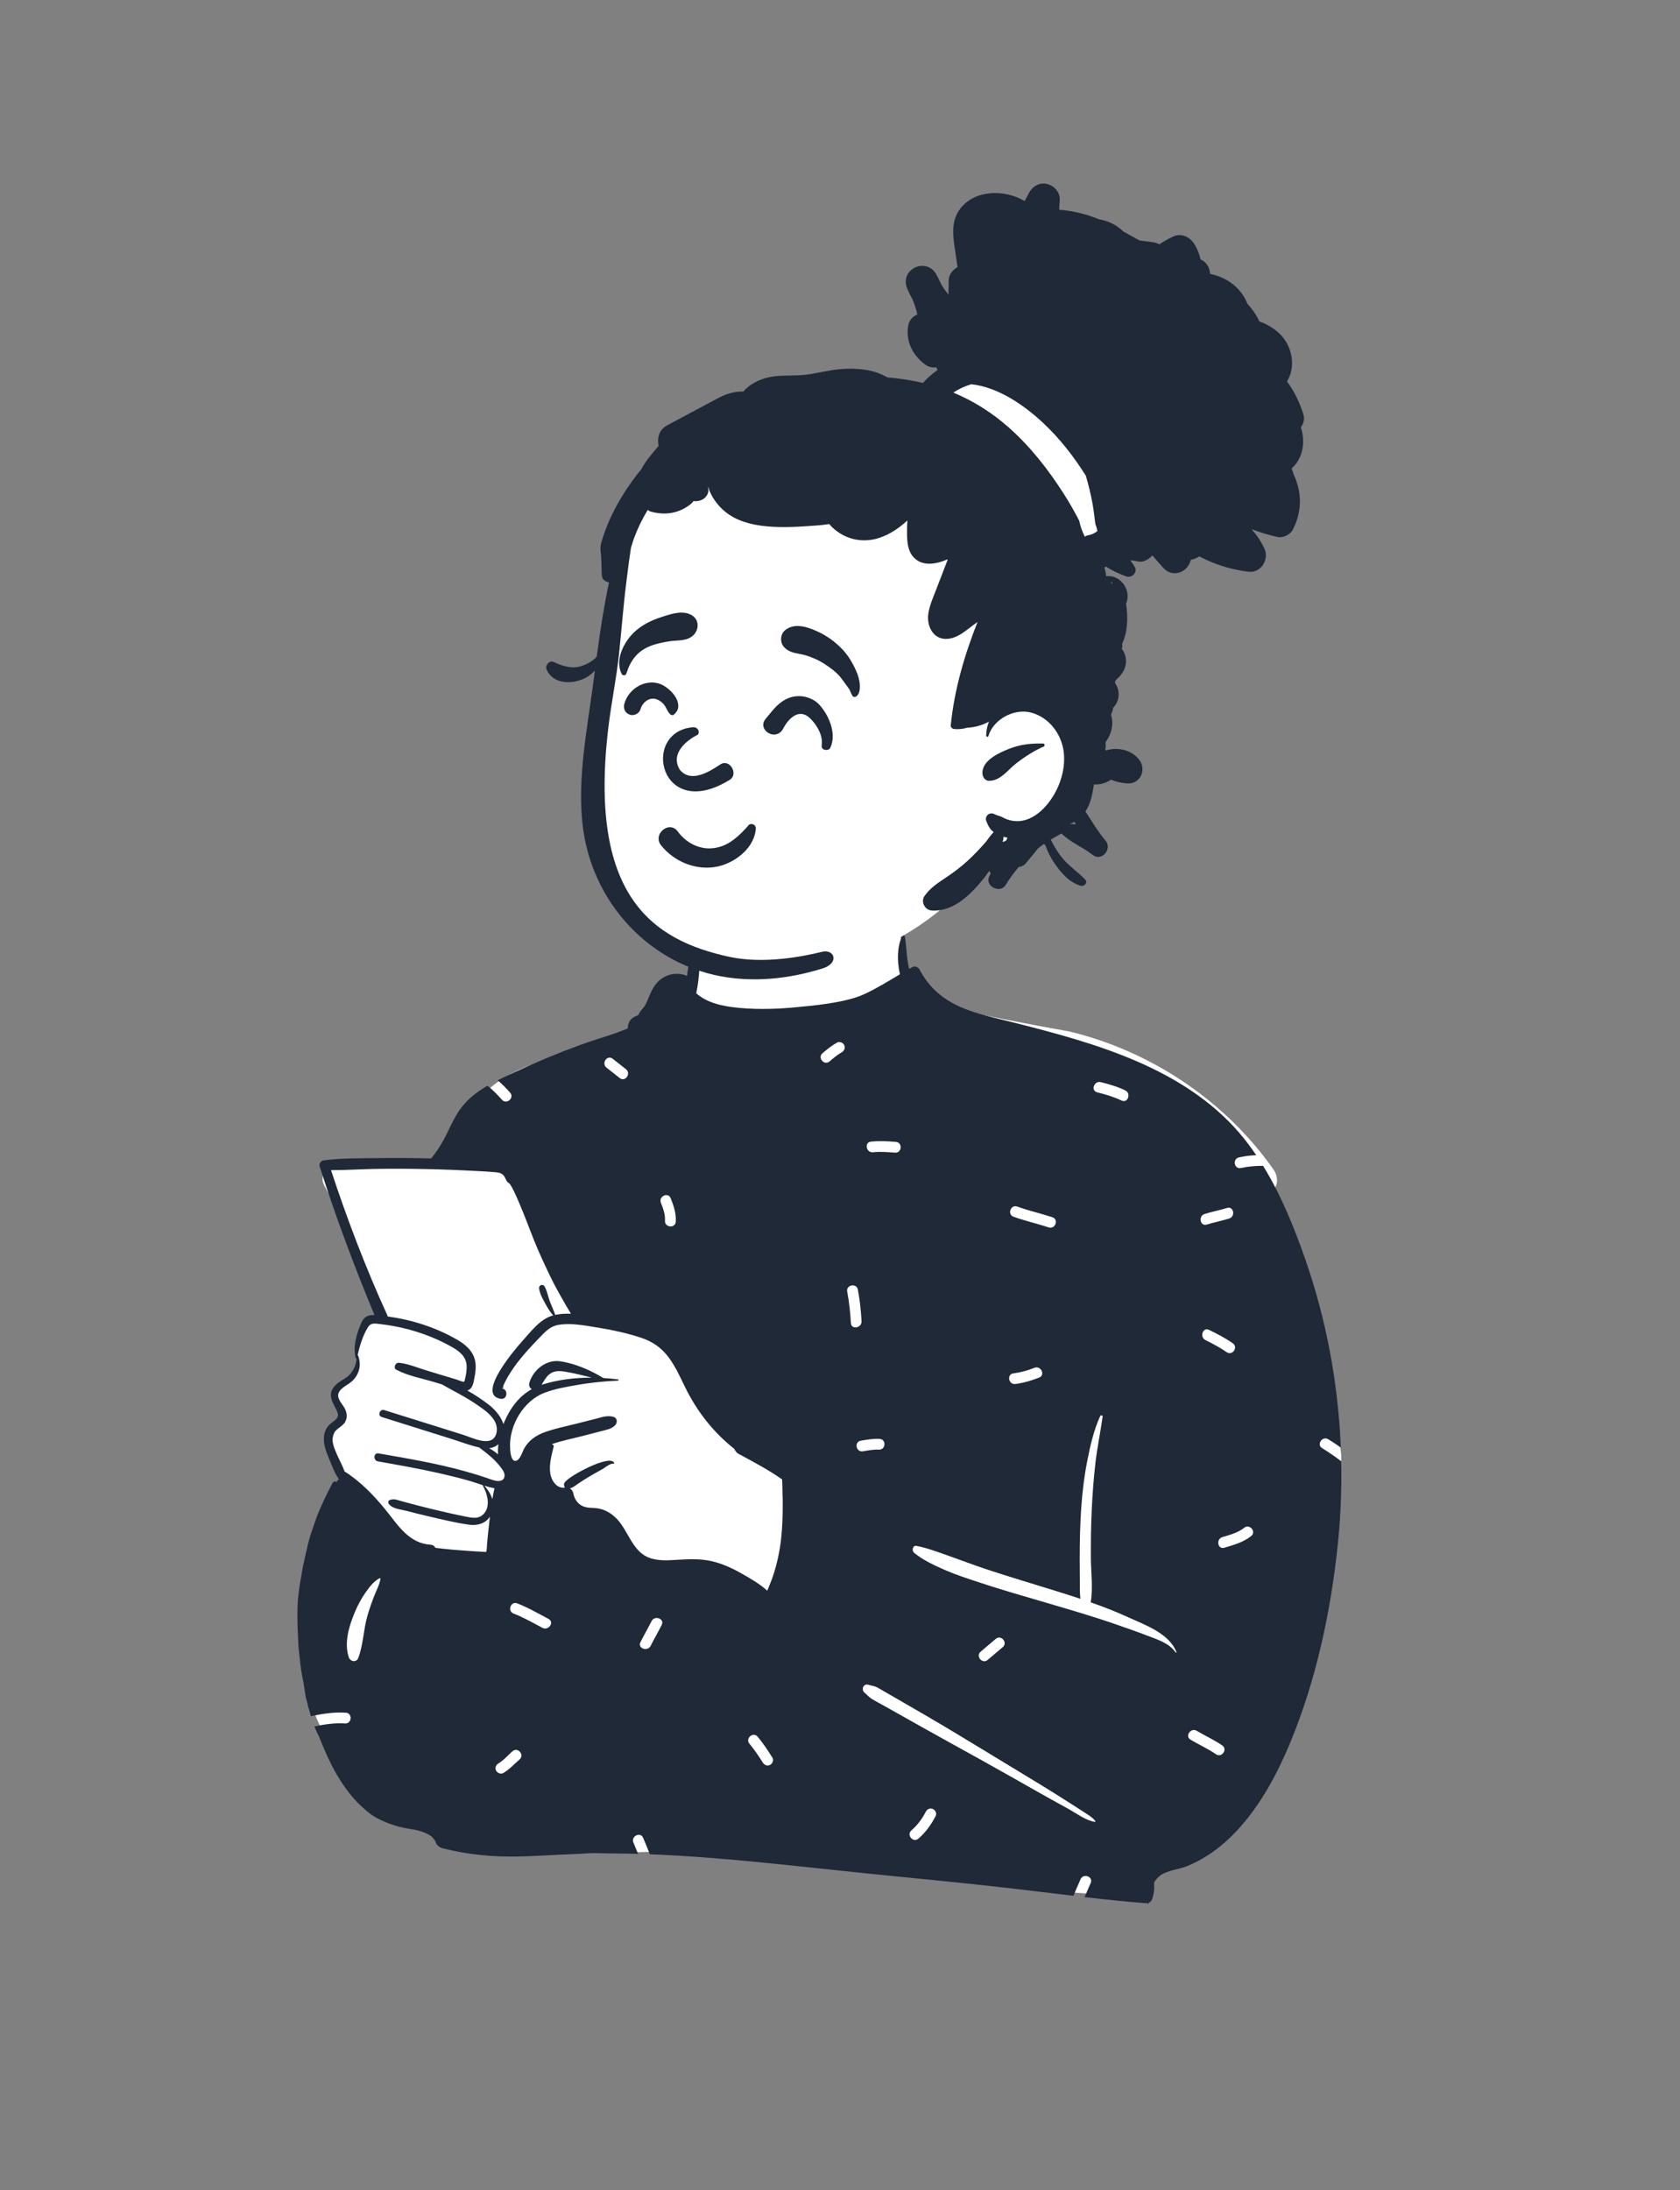 <svg width="142" height="185" viewBox="0 0 142 185" fill="none" xmlns="http://www.w3.org/2000/svg">
<rect x="0" y="0" width="142" height="185" fill="#808080" stroke="none"/>
<path fill-rule="evenodd" clip-rule="evenodd" d="M38.237 97.649C39.542 93.884 40.589 92.327 42.463 91.133C44.216 90.017 46.713 89.162 50.294 88.68C54.01 88.338 54.268 86.446 55.434 83.467C55.776 82.571 57.124 82.434 57.644 83.142C57.732 83.062 57.823 82.989 57.916 82.924C57.873 82.48 58.614 81.277 58.627 80.857C58.758 76.468 60.369 74.389 64.012 73.863C64.805 73.749 70.098 74.072 70.84 74.343C74.082 75.526 77.112 78.694 76.329 82.151C77.26 83.592 78.212 84.503 79.783 85.07C83.32 85.812 86.862 86.504 90.409 87.138C97.319 88.799 103.582 93.025 107.63 98.776C108.004 99.307 108.068 99.992 107.66 100.493C107.847 101.738 109.217 104.831 107.883 105.566C109.563 110.703 113.578 120.695 113.365 123.439C112.47 134.968 110.007 149.869 98.087 155.324C97.594 155.735 97.488 156.225 97.237 156.875C96.565 158.933 94.623 160.285 92.64 160.001C82.805 159.424 73.393 157.459 63.58 156.606C59.252 156.23 53.993 156.453 50.198 156.578C46.402 156.703 42.636 156.016 39.115 154.626C38.772 155.079 38.135 155.307 37.521 155.12C33.84 154.075 31 151.531 28.568 148.804C27.881 147.277 25.073 142.86 26.441 141.512C25.694 136.642 26.169 131.513 28.551 127.126C28.333 126.269 28.928 125.394 28.763 124.514C28.643 123.877 28.229 123.584 28.06 122.949C27.822 122.056 28.251 120.918 28.67 120.06C28.848 119.63 28.483 119.121 28.407 118.662C28.046 116.493 29.251 116.779 30.245 115.429C30.232 115.423 30.086 114.39 30.086 114.396C30.01 113.66 30.423 112.76 30.766 112.179C30.998 111.786 31.444 111.565 31.864 111.646C31.554 110.169 31.113 108.925 30.646 107.487C29.819 104.954 28.712 102.503 27.419 100.165C26.89 99.208 27.785 98.222 28.765 98.239C31.939 98.294 35.098 98.094 38.237 97.649Z" fill="white"/>
<path fill-rule="evenodd" clip-rule="evenodd" d="M45.95 116.926C47.253 116.534 48.635 116.371 50.01 116.376C49.284 116.188 48.556 116.004 47.818 115.88C47.303 115.794 46.821 115.759 46.399 116.12C46.118 116.361 45.968 116.688 45.772 116.983C45.83 116.963 45.89 116.944 45.95 116.926ZM32.771 111.211C34.831 111.483 36.861 112.141 38.66 113.181C39.396 113.607 40.047 114.189 40.18 115.07C40.246 115.52 40.184 115.974 40.094 116.416C40.025 116.75 39.98 117.181 39.667 117.386C39.614 117.42 39.558 117.446 39.5 117.463C40.165 117.829 40.792 118.256 41.345 118.687C41.85 119.082 42.355 119.668 42.552 120.299C42.578 120.232 42.604 120.168 42.629 120.109C43.149 118.905 43.878 117.943 44.952 117.344C44.778 117.249 44.669 117.047 44.749 116.788C45.08 115.705 46.179 114.83 47.326 114.991C48.583 115.168 49.902 115.736 50.997 116.408C51.414 116.432 51.829 116.472 52.238 116.523C52.308 116.531 52.297 116.626 52.229 116.629C51.893 116.644 51.556 116.664 51.218 116.691C50.416 116.754 49.614 116.85 48.826 116.987C47.88 117.151 46.903 117.313 46.003 117.661C44.259 118.336 43.048 120.373 43.111 122.235C43.122 122.541 43.166 123.465 43.594 123.405C43.957 123.354 44.158 122.625 44.305 122.361C44.697 121.659 45.335 121.232 46.081 120.969C46.957 120.658 47.882 120.475 48.782 120.248C49.292 120.119 49.802 119.99 50.313 119.861C50.836 119.729 51.339 119.528 51.871 119.693C52.192 119.794 52.198 120.186 51.997 120.394C51.69 120.712 51.266 120.778 50.852 120.885C50.306 121.027 49.761 121.168 49.215 121.31C48.372 121.528 47.494 121.698 46.666 121.982L46.687 122.04C46.753 122.028 46.824 122.099 46.805 122.177C46.626 122.904 46.39 123.741 46.516 124.494C46.614 125.09 47.076 125.779 47.758 125.662C47.661 125.558 47.636 125.389 47.719 125.243C48.029 124.7 51.677 122.753 51.919 123.605C51.927 123.635 51.894 123.654 51.869 123.648C51.61 123.572 51.132 123.984 50.909 124.109C50.588 124.29 50.263 124.465 49.945 124.651C49.596 124.854 49.255 125.069 48.921 125.293C48.659 125.469 48.457 125.657 48.166 125.734C48.308 125.816 48.415 125.956 48.452 126.128C48.544 126.574 48.761 126.964 49.173 127.191C49.605 127.427 50.121 127.342 50.589 127.429C51.227 127.546 51.763 127.896 52.197 128.37C53.107 129.367 53.47 131.023 54.812 131.567C55.613 131.892 56.539 131.804 57.381 131.754C58.321 131.698 59.235 131.668 60.161 131.88C61.047 132.084 61.869 132.462 62.657 132.906C63.397 133.322 64.213 133.791 64.851 134.374C65.026 133.954 65.202 133.539 65.345 133.108C65.683 132.087 65.905 131.038 66.025 129.971C66.138 128.955 66.164 127.927 66.158 126.906C66.156 126.396 66.128 125.887 66.126 125.377C66.125 125.249 66.113 125.11 66.107 124.972C64.949 124.158 63.716 123.506 62.474 122.838C62.471 122.836 62.467 122.834 62.464 122.832C62.425 122.811 62.388 122.791 62.35 122.771C62.351 122.768 62.352 122.766 62.355 122.764C62.215 122.662 62.122 122.534 62.071 122.395C60.315 121.017 58.899 119.216 57.901 117.167C57.482 116.309 57.085 115.421 56.509 114.652C55.895 113.831 55.13 113.311 54.157 112.994C53.02 112.623 51.838 112.36 50.657 112.169C50.012 112.065 49.293 111.927 48.586 111.873C48.093 111.836 47.607 111.839 47.154 111.925C46.484 112.052 46.06 112.518 45.608 112.988C45.175 113.438 44.745 113.89 44.337 114.364C43.95 114.812 43.582 115.278 43.255 115.772C43.059 116.067 42.874 116.373 42.714 116.691C42.658 116.803 42.586 116.93 42.548 117.049C42.509 117.168 42.551 117.301 42.414 117.29C42.978 117.343 42.9 118.243 42.341 118.165C40.155 117.859 43.648 113.836 44.156 113.277C44.876 112.485 45.637 111.438 46.711 111.13C46.726 111.126 46.743 111.121 46.758 111.118C46.478 110.807 46.266 110.444 46.065 110.076C45.858 109.697 45.61 109.262 45.567 108.829C45.54 108.554 45.891 108.426 46.033 108.677C46.238 109.043 46.316 109.491 46.459 109.887C46.606 110.288 46.793 110.671 46.933 111.075C47.355 110.982 47.804 110.96 48.258 110.977C47.749 110.16 46.894 108.592 46.792 108.391C46.323 107.462 45.882 106.508 45.465 105.555C45.013 104.522 44.641 103.454 44.214 102.412C43.971 101.821 43.727 101.225 43.451 100.648C43.355 100.45 43.252 100.252 43.131 100.069C43.108 100.033 43.077 100.002 43.049 99.967C43.015 99.945 42.98 99.92 42.961 99.907C42.785 99.787 42.739 99.536 42.622 99.369C42.435 99.101 42.193 99.052 41.881 99.023C41.215 98.962 40.545 98.934 39.878 98.898C38.898 98.847 37.919 98.806 36.938 98.778C36.642 98.77 36.346 98.762 36.049 98.757C34.622 98.726 33.194 98.721 31.768 98.742C30.506 98.76 29.238 98.853 27.977 98.845C29.348 103.005 30.91 107.107 32.733 111.091C32.751 111.131 32.764 111.171 32.771 111.211ZM41.349 122.336C41.613 122.483 41.866 122.66 42.099 122.858C42.08 122.578 42.094 122.286 42.129 121.994C41.907 122.196 41.636 122.3 41.349 122.336ZM30.224 114.47C30.243 114.474 30.26 114.486 30.268 114.506C30.583 115.316 30.354 116.174 29.687 116.735C29.337 117.027 28.602 117.329 28.582 117.855C28.567 118.279 29 118.672 29.169 119.037C29.327 119.377 29.366 119.74 29.191 120.081C28.966 120.517 28.425 120.655 28.209 121.084C27.936 121.629 28.251 122.338 28.472 122.849C28.677 123.323 28.953 123.802 29.121 124.299C30.453 125.13 31.609 126.332 32.588 127.537C33.66 128.855 34.549 130.376 36.412 130.49C36.598 130.502 36.732 130.611 36.805 130.753C37.321 130.819 37.839 130.871 38.357 130.916C39.267 130.994 40.178 131.058 41.089 131.103C41.171 130.889 41.148 130.587 41.167 130.402C41.227 129.806 41.281 129.21 41.354 128.614C41.374 128.449 41.395 128.282 41.415 128.117C41.04 128.681 40.379 128.897 39.655 128.798C38.49 128.635 37.328 128.348 36.184 128.082C35.581 127.943 34.98 127.791 34.381 127.633C33.888 127.504 33.181 127.469 32.865 127.042C32.79 126.942 32.799 126.771 32.933 126.719C33.293 126.577 33.503 126.689 33.877 126.793C34.333 126.92 34.79 127.043 35.249 127.16C36.13 127.387 37.013 127.603 37.901 127.802C38.406 127.915 38.912 128.027 39.42 128.125C39.863 128.209 40.362 128.314 40.75 128.008C41.531 127.388 41.216 126.219 40.812 125.497C40.804 125.482 40.805 125.47 40.809 125.459C40.384 125.322 39.961 125.169 39.537 125.051C38.721 124.824 37.896 124.623 37.07 124.436C35.372 124.052 33.656 123.75 31.942 123.448C31.518 123.372 31.568 122.7 31.997 122.775C34.459 123.203 36.935 123.619 39.344 124.294C39.948 124.462 40.547 124.646 41.14 124.846C41.421 124.94 41.719 125.075 42.018 125.103C42.036 125.105 42.055 125.106 42.073 125.106C42.662 125.136 42.788 124.641 42.499 124.197C42.463 124.143 42.426 124.088 42.388 124.036C41.873 123.311 41.199 122.801 40.505 122.273C39.694 122.095 38.896 121.781 38.108 121.534C36.162 120.923 34.216 120.311 32.268 119.701C31.887 119.581 32.1 118.998 32.482 119.117C33.96 119.58 35.438 120.042 36.917 120.504L39.08 121.181C39.512 121.315 40.046 121.559 40.558 121.673C40.81 121.728 41.058 121.753 41.285 121.719C42.021 121.607 42.131 120.71 41.862 120.15C41.562 119.521 40.933 119.092 40.376 118.704C39.409 118.031 38.365 117.52 37.35 116.945C37.167 116.889 36.983 116.833 36.799 116.777C35.73 116.45 34.497 116.232 33.508 115.711C33.211 115.556 33.418 115.087 33.721 115.119C34.515 115.2 35.323 115.55 36.087 115.78C36.913 116.03 37.74 116.279 38.566 116.528C38.648 116.553 39.135 116.753 39.213 116.724C39.263 116.705 39.294 116.54 39.319 116.432C39.399 116.077 39.467 115.702 39.441 115.337C39.383 114.518 38.737 114.083 38.078 113.717C36.61 112.903 34.974 112.335 33.325 112.028C32.945 111.957 32.564 111.901 32.179 111.857C31.727 111.807 31.361 111.697 31.096 112.123C30.678 112.795 30.407 113.68 30.224 114.47ZM30.282 140.054C30.707 138.936 30.716 137.705 31.038 136.555C31.204 135.962 31.413 135.377 31.635 134.803C31.815 134.339 32.092 133.852 32.158 133.358C32.163 133.325 32.125 133.303 32.097 133.316C31.607 133.546 31.2 134.095 30.896 134.527C30.532 135.045 30.242 135.594 29.997 136.176C29.508 137.336 29.069 138.747 29.478 139.989C29.6 140.359 30.123 140.473 30.282 140.054ZM41.773 125.712C41.494 125.662 41.218 125.586 40.943 125.5C41.231 125.831 41.491 126.222 41.619 126.642C41.67 126.331 41.727 126.022 41.794 125.715C41.787 125.714 41.779 125.714 41.773 125.712ZM42.539 149.776C43.061 149.471 43.461 149.019 43.915 148.628C44.361 148.244 43.768 147.548 43.322 147.932C42.934 148.266 42.587 148.693 42.142 148.952C41.928 149.077 41.813 149.324 41.928 149.562C42.029 149.772 42.325 149.9 42.539 149.776ZM46.37 136.761C45.498 136.298 44.644 135.802 43.722 135.445C43.17 135.231 42.86 136.091 43.408 136.303C44.258 136.632 45.043 137.083 45.846 137.509C46.361 137.783 46.889 137.036 46.37 136.761ZM55.931 137.261C56.196 136.735 55.332 136.429 55.071 136.947C54.77 137.544 54.434 138.122 54.134 138.719C53.869 139.244 54.733 139.55 54.994 139.032C55.295 138.435 55.631 137.857 55.931 137.261ZM64.467 148.88C64.599 149.088 64.835 149.214 65.078 149.094C65.282 148.994 65.425 148.695 65.293 148.484C64.904 147.871 64.51 147.264 64.042 146.707C63.663 146.256 62.965 146.848 63.345 147.299C63.763 147.796 64.121 148.332 64.467 148.88ZM70.746 88.071C70.304 88.322 69.909 88.639 69.522 88.967C69.073 89.348 69.666 90.044 70.116 89.663C70.442 89.386 70.77 89.106 71.143 88.894C71.358 88.772 71.471 88.52 71.357 88.284C71.255 88.073 70.961 87.949 70.746 88.071ZM55.862 101.61C56.061 102.102 56.236 102.583 56.206 103.121C56.173 103.708 57.086 103.782 57.119 103.195C57.158 102.49 56.947 101.859 56.687 101.214C56.467 100.668 55.643 101.066 55.862 101.61ZM51.789 89.438C51.325 89.072 50.804 89.824 51.264 90.187C51.638 90.481 52.011 90.775 52.383 91.069C52.847 91.435 53.368 90.683 52.908 90.321C52.535 90.026 52.162 89.732 51.789 89.438ZM71.923 111.772C71.96 112.358 72.859 112.181 72.822 111.602C72.766 110.706 72.68 109.819 72.509 108.937C72.397 108.36 71.497 108.53 71.609 109.108C71.78 109.99 71.866 110.877 71.923 111.772ZM74.278 122.458C74.866 122.494 74.94 121.583 74.351 121.548C73.819 121.516 73.285 121.614 72.762 121.7C72.18 121.796 72.352 122.693 72.934 122.597C73.376 122.524 73.828 122.432 74.278 122.458ZM73.758 143.558C73.952 143.673 74.152 143.778 74.348 143.887C74.742 144.107 75.135 144.326 75.528 144.546C76.346 145.004 77.165 145.464 77.982 145.924C79.618 146.847 81.269 147.743 82.91 148.657C84.583 149.589 86.251 150.532 87.916 151.478C88.701 151.924 89.493 152.356 90.282 152.792C90.958 153.165 91.78 153.788 92.545 153.902C92.585 153.908 92.602 153.859 92.581 153.832C92.317 153.478 91.869 153.249 91.504 153.004C91.132 152.753 90.751 152.515 90.372 152.274C89.582 151.771 88.791 151.271 87.992 150.783C86.394 149.807 84.791 148.836 83.189 147.867C81.555 146.878 79.923 145.884 78.271 144.925C77.494 144.473 76.715 144.022 75.936 143.572C75.514 143.329 75.092 143.086 74.669 142.843C74.487 142.738 74.307 142.626 74.119 142.53C73.87 142.403 73.673 142.409 73.412 142.322C72.987 142.18 72.755 142.715 73.069 142.981C73.327 143.2 73.457 143.381 73.758 143.558ZM79.094 153.385C79.206 153.166 79.032 152.874 78.821 152.8C78.567 152.711 78.347 152.851 78.234 153.072C77.934 153.659 77.533 154.187 77.036 154.62C76.592 155.007 77.185 155.703 77.629 155.316C78.252 154.773 78.721 154.117 79.094 153.385ZM84.759 139.137C85.208 138.756 84.615 138.06 84.166 138.441L82.888 139.525C82.438 139.907 83.031 140.602 83.481 140.221L84.759 139.137ZM97.047 138.196C97.877 138.514 98.851 138.823 99.372 139.593C99.397 139.631 99.448 139.59 99.434 139.553C98.816 137.958 96.732 137.247 95.302 136.591C94.29 136.126 93.247 135.724 92.191 135.355C92.398 134.136 92.207 132.797 92.203 131.568C92.198 130.255 92.214 128.94 92.274 127.629C92.335 126.291 92.432 124.947 92.585 123.616C92.736 122.29 93.015 120.991 93.198 119.672C93.216 119.544 93.038 119.524 92.99 119.627C92.443 120.82 92.142 122.167 91.891 123.451C91.633 124.775 91.475 126.103 91.385 127.448C91.293 128.831 91.262 130.215 91.261 131.601C91.261 132.258 91.269 132.914 91.273 133.571C91.277 134.073 91.257 134.568 91.32 135.058C90.682 134.846 90.043 134.643 89.405 134.444C87.371 133.81 85.325 133.208 83.302 132.537C82.309 132.207 81.335 131.83 80.348 131.485C79.419 131.16 78.441 130.778 77.475 130.589C77.13 130.521 77.048 130.992 77.265 131.172C78.012 131.791 79.033 132.263 79.923 132.647C80.816 133.033 81.753 133.335 82.675 133.642C84.6 134.283 86.549 134.837 88.495 135.407C90.438 135.977 92.385 136.544 94.298 137.208C95.219 137.527 96.137 137.848 97.047 138.196ZM103.678 114.221C104.162 114.56 104.685 113.81 104.202 113.473C103.571 113.031 102.889 112.683 102.2 112.341C101.672 112.079 101.366 112.94 101.887 113.199C102.506 113.506 103.111 113.825 103.678 114.221ZM102.78 148.188C103.265 148.524 103.788 147.775 103.304 147.44C102.624 146.97 101.865 146.631 101.155 146.21C100.65 145.911 100.124 146.659 100.631 146.959C101.341 147.38 102.1 147.718 102.78 148.188ZM105.161 129.059C104.631 129.486 103.956 129.652 103.316 129.847C102.759 130.017 102.924 130.916 103.488 130.744C104.285 130.501 105.094 130.286 105.755 129.755C106.214 129.385 105.62 128.69 105.161 129.059ZM101.823 102.547C101.265 102.715 101.431 103.614 101.995 103.445C102.621 103.256 103.262 103.126 103.888 102.938C104.446 102.77 104.28 101.871 103.716 102.041C103.09 102.229 102.449 102.359 101.823 102.547ZM93.049 91.414C92.482 91.27 92.166 92.128 92.736 92.272C93.443 92.451 94.137 92.649 94.796 92.966C95.328 93.223 95.634 92.361 95.109 92.108C94.451 91.791 93.756 91.592 93.049 91.414ZM87.832 116.369C88.38 116.153 87.981 115.331 87.435 115.546C86.86 115.772 86.269 115.936 85.655 116.015C85.07 116.09 85.244 116.988 85.827 116.912C86.518 116.823 87.185 116.624 87.832 116.369ZM85.982 101.924C85.427 101.723 85.115 102.582 85.668 102.782C86.642 103.135 87.655 103.359 88.638 103.682C89.198 103.867 89.511 103.008 88.951 102.824C87.968 102.501 86.955 102.277 85.982 101.924ZM73.617 96.437C73.031 96.497 73.206 97.394 73.789 97.335C74.409 97.271 75.028 97.32 75.648 97.369C76.236 97.417 76.309 96.506 75.722 96.459C75.018 96.402 74.321 96.365 73.617 96.437ZM31.729 97.832C33.231 97.811 34.734 97.818 36.236 97.853C36.306 97.856 36.375 97.857 36.445 97.859C36.454 97.844 36.465 97.829 36.477 97.814C37.023 97.139 37.44 96.454 37.817 95.671C38.177 94.926 38.53 94.157 39.044 93.5C39.631 92.751 40.388 92.19 41.205 91.716C41.649 92.069 42.054 92.473 42.421 92.896C42.807 93.341 43.505 92.75 43.119 92.304C42.793 91.928 42.441 91.577 42.065 91.255C42.549 91.013 43.041 90.788 43.521 90.564C45.322 89.723 47.157 88.96 49.023 88.278C49.89 87.96 50.764 87.686 51.645 87.407C52.118 87.258 52.59 87.055 53.066 86.876C53.06 86.55 53.186 86.196 53.452 86.003C53.648 85.862 53.795 85.816 54.023 85.723C54.074 85.71 54.104 85.702 54.118 85.698C54.108 85.699 54.077 85.706 54.027 85.718C53.906 85.762 53.899 85.745 54.004 85.669C54.024 85.485 54.42 85.125 54.518 84.942C54.861 84.313 55.007 83.631 55.482 83.072C56.138 82.302 57.154 82.072 58.054 82.424C58.229 81.448 58.338 80.423 58.781 79.574C58.793 79.551 58.827 79.544 58.839 79.571C59.174 80.261 59.148 80.998 59.116 81.76C59.086 82.476 59 83.203 58.849 83.904C58.905 83.955 58.962 84.003 59.021 84.05C59.3 84.267 59.605 84.442 59.929 84.58C60.546 84.84 61.203 84.985 61.866 85.071C63.576 85.292 65.359 85.262 67.071 85.105C68.803 84.946 71.456 84.712 73.045 83.983C74.093 83.502 75.073 82.891 76.065 82.302C75.813 81.183 75.822 80.001 76.239 79.106C76.289 78.999 76.464 78.993 76.486 79.126C76.629 80.024 76.62 80.915 76.835 81.808C76.839 81.821 76.842 81.835 76.846 81.848C76.939 81.795 77.033 81.743 77.127 81.691C77.343 81.572 77.615 81.696 77.722 81.899C79.441 85.155 82.547 85.585 85.778 86.403C89.314 87.299 92.864 88.244 96.215 89.707C99.42 91.108 102.437 93.013 104.733 95.679C105.253 96.283 105.733 96.92 106.181 97.581C105.694 97.603 105.208 97.659 104.723 97.768C104.15 97.898 104.319 98.796 104.895 98.666C105.517 98.525 106.139 98.48 106.763 98.484C108.271 100.935 109.381 103.666 110.315 106.341C112.107 111.471 113.108 116.86 113.33 122.282C112.987 122.037 112.636 121.802 112.275 121.581C111.774 121.273 111.249 122.021 111.751 122.33C112.308 122.672 112.847 123.042 113.365 123.439C113.414 125.809 113.315 128.181 113.068 130.538C112.478 136.158 111.247 141.891 109.089 147.123C108.03 149.691 106.698 152.215 104.849 154.308C104.012 155.256 103.081 156.097 102.009 156.774C101.49 157.103 100.945 157.39 100.376 157.623C99.643 157.926 98.717 157.97 98.069 158.429C97.856 158.58 97.684 158.789 97.547 159.028C97.576 159.507 97.546 159.982 97.377 160.445C97.324 160.59 97.203 160.701 97.06 160.748C97.055 160.789 97.051 160.829 97.048 160.867C97.047 160.886 97.019 160.888 97.017 160.87C97.014 160.834 97.011 160.798 97.008 160.761C96.963 160.772 96.915 160.775 96.868 160.772C95.134 160.638 93.403 160.455 91.673 160.256C91.84 159.857 92.019 159.462 92.191 159.064C92.426 158.522 91.563 158.214 91.331 158.75C91.129 159.216 90.92 159.678 90.729 160.146C88.876 159.927 87.024 159.694 85.174 159.482C81.239 159.032 77.298 158.669 73.359 158.267C67.24 157.641 61.089 156.876 54.929 156.638C54.753 156.172 54.551 155.713 54.362 155.252C54.139 154.707 53.314 155.105 53.537 155.647C53.669 155.968 53.806 156.285 53.935 156.605C52.687 156.569 51.438 156.554 50.189 156.569C48.059 156.596 45.936 156.778 43.806 156.826C41.64 156.875 39.542 156.665 37.44 156.138C37.062 156.044 36.855 155.794 36.784 155.5C36.781 155.499 36.779 155.496 36.777 155.493C36.678 155.356 36.584 155.242 36.485 155.141C36.365 155.049 36.234 154.969 36.078 154.894C35.787 154.756 35.48 154.661 35.167 154.589C34.822 154.509 34.469 154.475 34.123 154.404C33.832 154.343 33.549 154.263 33.267 154.172C32.761 154.007 32.283 153.807 31.812 153.555C31.402 153.335 31.039 153.038 30.7 152.718C29.993 152.11 29.4 151.359 28.89 150.587C28.594 150.135 28.318 149.67 28.073 149.189C27.644 148.354 27.291 147.495 26.934 146.629C26.8 146.37 26.68 146.107 26.573 145.839C27.422 145.662 28.275 145.531 29.155 145.588C29.744 145.626 29.817 144.716 29.229 144.678C28.219 144.612 27.247 144.77 26.276 144.973C26.24 144.847 26.206 144.72 26.175 144.592C26.083 144.323 26.011 144.048 25.956 143.77C25.92 143.644 25.884 143.517 25.849 143.391C25.78 142.957 25.712 142.522 25.643 142.087C25.492 141.387 25.385 140.681 25.322 139.969C25.259 139.499 25.219 139.028 25.205 138.552C25.137 137.398 25.1 136.249 25.184 135.094C25.255 134.384 25.358 133.678 25.493 132.978C25.565 132.5 25.66 132.027 25.773 131.558C25.929 130.861 26.082 130.17 26.302 129.487C26.462 129.026 26.622 128.565 26.782 128.103C27.166 127.146 27.603 126.213 28.094 125.305C28.121 125.248 28.247 125.127 28.317 125.132C28.369 125.135 28.439 125.189 28.409 125.251C28.407 125.256 28.404 125.263 28.401 125.268C28.429 125.217 28.456 125.164 28.485 125.112C28.509 125.064 28.597 124.97 28.659 124.976C28.662 124.977 28.666 124.977 28.67 124.978C28.655 124.966 28.641 124.95 28.628 124.932C28.258 124.415 28.043 123.757 27.796 123.174C27.59 122.692 27.4 122.186 27.376 121.659C27.355 121.196 27.471 120.75 27.789 120.403C28.152 120.007 28.786 119.859 28.492 119.222C28.158 118.496 27.633 117.848 28.268 117.105C28.592 116.727 29.071 116.544 29.441 116.222C29.867 115.85 30.098 115.325 30.133 114.772C30.108 114.784 30.076 114.774 30.067 114.739C29.817 113.716 30.145 112.641 30.563 111.697C30.79 111.186 31.193 111.073 31.651 111.084C29.991 107.084 28.462 103.033 27.142 98.908C27.097 98.773 27.054 98.638 27.011 98.502C26.947 98.3 27.137 98.053 27.336 98.026C28.782 97.83 30.271 97.851 31.729 97.832Z" fill="#1F2937"/>
<path fill-rule="evenodd" clip-rule="evenodd" d="M52.023 51.601C52.578 48.125 52.455 44.424 54.076 41.209C56.88 35.883 63.64 34.579 68.935 32.893C71.037 32.454 77.952 32.929 80.421 32.323C86.009 30.951 87.484 28.896 91.527 32.698C92.209 33.346 92.614 34.024 92.876 34.927L92.862 34.929C92.928 35.302 92.796 35.658 92.56 35.919C94.279 37.982 94.832 40.911 93.664 43.377C89.989 49.744 89.847 53.336 90.282 60.536C91.064 67.288 87.85 69.471 82.56 72.681C82.731 73.092 82.731 73.618 82.438 73.944C76.002 81.577 64.792 84.563 55.789 79.695C52.135 77.706 50.77 73.543 50.098 69.832C49.303 65.673 49.304 61.359 50.555 57.289C51.08 55.403 51.715 53.539 52.023 51.601Z" fill="white"/>
<path fill-rule="evenodd" clip-rule="evenodd" d="M88.497 15.543C87.804 15.382 87.239 15.773 86.938 16.364L86.922 16.396C86.824 16.598 86.718 16.793 86.605 16.985C84.919 15.983 82.396 16.001 81.144 17.651C80.251 18.829 80.615 20.343 80.807 21.685L80.933 22.569C80.534 22.779 80.213 23.187 80.191 23.634L80.189 23.669L80.171 24.886C79.939 24.61 79.73 24.312 79.547 23.998C79.426 23.726 79.293 23.458 79.147 23.196C78.293 21.658 76.006 22.75 76.682 24.378C76.812 24.692 76.962 24.991 77.126 25.282C77.302 25.705 77.441 26.137 77.538 26.576C77.145 26.711 76.824 27.053 76.748 27.604C76.572 28.889 77.164 30.022 78.191 30.787C78.493 31.011 78.818 31.077 79.122 31.027C79.169 31.102 79.215 31.176 79.26 31.252C78.8 31.567 78.379 31.933 78.009 32.348C77.015 32.116 76.009 31.964 74.998 31.879C73.81 31.175 72.329 31.068 70.981 31.187C70.114 31.263 69.27 31.48 68.412 31.615C67.507 31.757 66.605 31.692 65.696 31.765C64.549 31.857 63.515 32.298 62.824 33.079C62.136 33.044 61.393 33.265 60.764 33.597C59.301 34.37 57.845 35.155 56.385 35.934C55.824 36.233 55.581 36.763 55.629 37.38L55.633 37.419L55.659 37.675L55.537 37.822C55.063 38.386 54.551 38.975 54.222 39.614C53.654 40.304 53.132 41.034 52.661 41.792C52.026 42.81 51.482 43.9 51.082 45.031C50.982 45.317 50.882 45.606 50.807 45.9C50.701 46.315 50.786 46.651 50.813 47.059C50.847 47.578 50.833 48.099 50.871 48.618C50.897 48.963 51.173 49.153 51.476 49.187C51.291 50.044 51.139 50.909 50.99 51.767C50.779 52.994 50.604 54.227 50.438 55.461C50.064 55.919 49.347 56.248 48.841 56.341C48.141 56.469 47.438 56.212 46.809 55.926C46.414 55.746 46.039 56.23 46.209 56.588C46.746 57.71 48.081 57.813 49.13 57.421C49.574 57.255 49.973 56.995 50.282 56.64C50.236 56.998 50.188 57.356 50.141 57.716L50.098 58.041C49.583 61.84 48.82 65.75 49.233 69.586C49.947 76.231 54.972 81.653 61.572 82.577C65.036 83.061 68.017 82.271 69.504 81.816C70.991 81.36 70.526 80.149 69.498 80.401C67.729 80.836 64.494 81.435 61.69 80.836C55.084 79.425 49.691 75.637 51.434 61.346C51.681 59.319 52.1 57.305 52.319 55.276C52.532 53.293 52.674 51.302 52.923 49.323L53.007 48.647C53.105 47.858 53.206 47.065 53.33 46.277C53.427 45.976 53.511 45.669 53.624 45.374C53.928 44.573 54.304 43.801 54.753 43.071C54.833 43.143 54.925 43.197 55.027 43.224C55.804 43.429 56.547 43.449 57.311 43.181C57.668 43.057 57.987 42.88 58.291 42.654C58.435 42.548 58.534 42.441 58.614 42.329C58.971 42.363 59.337 42.285 59.581 42.047C59.859 41.776 59.926 41.478 59.849 41.191L59.841 41.163L59.867 41.155C60.105 41.957 60.649 42.689 61.27 43.205C62.251 44.022 63.535 44.339 64.782 44.459C66.158 44.591 67.628 44.497 69.005 44.391C69.369 44.363 69.731 44.327 70.089 44.268C70.101 44.283 70.114 44.3 70.127 44.315C71.204 45.523 72.822 45.943 74.354 45.426C75.24 45.128 76.005 44.595 76.694 43.968C76.674 44.324 76.664 44.68 76.666 45.034L76.668 45.175C76.678 45.835 76.743 46.539 77.201 47.052C77.941 47.883 79.129 47.67 80.094 47.246C80.091 47.27 80.089 47.295 80.087 47.32C79.769 48.146 79.45 48.974 79.13 49.801L79.061 49.977C78.83 50.564 78.581 51.151 78.475 51.776C78.273 52.972 78.98 54.226 80.353 53.93C81.074 53.776 81.686 53.232 82.265 52.803L82.629 52.536C81.515 55.34 80.662 58.269 80.362 61.264C80.346 61.427 80.476 61.561 80.631 61.579C80.992 61.623 81.388 61.583 81.765 61.468C81.786 61.469 81.806 61.469 81.828 61.468C82.458 61.428 83.055 61.251 83.591 60.961C83.444 61.324 83.359 61.719 83.356 62.139C83.356 62.241 83.511 62.289 83.543 62.179C83.954 60.759 85.737 59.805 87.174 60.2C88.718 60.624 89.763 62.062 89.922 63.615C90.092 65.284 89.358 67.138 88.179 68.32C87.637 68.865 86.946 69.3 86.163 69.361C85.805 69.388 85.439 69.339 85.104 69.211C84.961 69.156 84.829 69.084 84.695 69.016C84.498 68.918 84.262 68.886 84.077 68.784C83.659 68.554 83.189 68.918 83.374 69.381C83.534 69.784 83.685 70.06 83.987 70.286C83.704 70.579 83.434 70.997 83.338 71.108C82.847 71.668 82.352 72.195 81.804 72.699C81.246 73.21 80.645 73.67 80.015 74.09L79.751 74.266C79.144 74.671 78.613 75.049 78.159 75.663C77.8 76.148 78.155 76.875 78.75 76.915C80.611 77.039 82.095 75.519 83.173 74.174C83.326 73.981 83.472 73.776 83.61 73.566C83.648 73.638 83.69 73.707 83.739 73.771L83.61 74.046C83.227 74.859 84.539 75.516 84.996 74.766C85.328 74.222 85.704 73.71 86.115 73.23C86.335 73.217 86.559 73.102 86.691 72.941C87.026 72.532 87.398 72.121 87.72 71.682C87.889 71.546 88.063 71.416 88.24 71.289C88.284 71.335 88.33 71.381 88.373 71.429C88.542 71.918 88.764 72.37 89.049 72.802L89.111 72.894C89.658 73.71 90.389 74.559 91.356 74.826C91.652 74.907 91.97 74.558 91.724 74.299C91.086 73.627 90.307 73.141 89.728 72.401C89.443 72.037 89.187 71.64 88.972 71.229L88.923 71.134C88.887 71.063 88.85 70.993 88.813 70.921C89.115 70.749 89.417 70.577 89.719 70.404C90.453 71.14 91.454 71.53 92.281 72.157L92.363 72.221C93.109 72.81 94.033 71.715 93.453 71.025C92.813 70.268 92.299 69.385 91.745 68.555C92.079 68.046 92.267 67.426 92.37 66.793C92.405 66.615 92.435 66.436 92.466 66.256C92.908 66.299 93.365 66.184 93.762 65.954L93.913 65.864C94.359 66.047 94.833 66.156 95.294 66.181C96.378 66.236 96.92 65.04 96.307 64.206C95.681 63.353 94.487 63.081 93.499 63.391C93.47 63.373 93.439 63.353 93.41 63.333C93.472 63.128 93.478 62.937 93.439 62.766L93.462 62.665C93.699 62.36 93.867 62.004 93.951 61.619C94.017 61.315 94.034 61.009 93.987 60.7C93.971 60.596 93.93 60.488 93.901 60.379C93.995 60.19 94.057 59.991 94.088 59.788C94.112 59.764 94.135 59.739 94.158 59.712C94.687 59.086 94.656 58.277 94.248 57.702C94.248 57.667 94.248 57.633 94.246 57.599C94.277 57.541 94.306 57.483 94.333 57.424C94.811 57.016 95.178 56.507 95.172 55.84C95.168 55.447 95.035 55.083 94.814 54.801C94.867 54.678 94.883 54.531 94.841 54.403C95.312 53.406 95.363 52.162 95.177 50.988C95.253 50.818 95.3 50.63 95.31 50.429C95.347 49.572 94.669 48.726 93.79 48.666C93.684 48.658 93.584 48.664 93.487 48.676L93.488 48.656C93.475 48.396 93.424 48.154 93.338 47.933C93.39 47.918 93.439 47.896 93.483 47.864C94.021 48.209 94.598 48.486 95.21 48.693C95.66 48.845 96.172 48.362 95.922 47.91C95.806 47.699 95.674 47.508 95.53 47.332C95.754 47.351 95.98 47.385 96.207 47.433C96.615 47.52 97.099 47.276 97.398 46.918C97.705 47.268 98.013 47.617 98.321 47.966C99.101 48.853 100.429 48.354 100.649 47.286C100.907 47.24 101.151 47.145 101.371 46.999C102.658 47.685 104.069 48.119 105.532 48.298C106.582 48.426 107.297 47.252 106.875 46.347C106.591 45.74 106.222 45.186 105.786 44.695C106.502 44.978 107.248 45.201 108.014 45.368C108.428 45.457 109.048 45.159 109.247 44.789C110.007 43.367 110.077 41.825 109.455 40.331C109.431 40.271 109.403 40.214 109.377 40.157C109.316 39.961 109.248 39.766 109.173 39.575C110.157 38.704 110.35 37.306 109.955 36.091C110.177 35.79 110.284 35.413 110.178 35.057C109.879 34.03 109.406 33.067 108.779 32.221C108.855 32.099 108.924 31.968 108.985 31.826C109.469 30.68 109.134 29.223 108.291 28.329C107.762 27.766 107.13 27.403 106.444 27.148C106.191 26.603 105.849 26.103 105.439 25.671C105.425 25.632 105.41 25.593 105.394 25.554C104.81 24.203 103.612 23.408 102.28 23.138C102.268 22.628 101.965 22.116 101.481 21.919C101.379 21.47 101.209 21.035 100.959 20.632C100.566 19.998 99.856 19.656 99.132 19.993C98.736 20.177 98.354 20.395 97.992 20.64C97.845 20.556 97.675 20.496 97.481 20.466L97.432 20.459L96.312 20.311C95.858 20.064 95.406 19.808 94.952 19.557C94.688 19.301 94.388 19.081 94.055 18.908C93.678 18.714 93.286 18.59 92.888 18.526C92.572 18.394 92.252 18.274 91.925 18.175C91.156 17.941 90.345 17.779 89.532 17.721C89.533 17.51 89.542 17.297 89.561 17.082L89.571 16.975C89.645 16.288 89.138 15.694 88.497 15.543ZM84.826 70.684C84.936 70.717 85.047 70.745 85.159 70.768C85.118 70.85 85.077 70.931 85.037 71.013C84.942 71.056 84.845 71.098 84.749 71.136C84.789 70.983 84.818 70.829 84.826 70.684ZM90.827 69.421L90.891 69.567C90.902 69.591 90.912 69.614 90.922 69.637C90.762 69.612 90.6 69.602 90.439 69.607L90.441 69.59C90.462 69.585 90.483 69.58 90.503 69.572C90.618 69.528 90.725 69.478 90.827 69.421ZM88.174 62.81C87.16 62.787 86.293 62.872 85.34 63.238L85.257 63.27C84.414 63.606 83.013 64.239 83.039 65.312C83.047 65.617 83.241 65.954 83.59 65.958C84.545 65.97 85.165 65.058 85.857 64.514C86.555 63.966 87.402 63.413 88.222 63.063C88.337 63.014 88.308 62.827 88.188 62.811L88.174 62.81ZM93.885 49.163C94.127 49.191 94.027 49.419 93.918 49.213C93.909 49.196 93.898 49.179 93.885 49.163ZM82.099 32.459C84.385 32.704 86.58 34.24 88.186 35.742C89.582 37.049 90.757 38.565 91.775 40.178C92.007 40.959 92.197 41.752 92.346 42.548C92.445 43.074 92.491 43.601 92.566 44.13L92.59 44.291C92.668 44.471 92.722 44.662 92.756 44.857C92.531 45.048 92.25 45.175 91.947 45.222C91.849 45.237 91.766 45.28 91.698 45.34C91.491 44.923 91.316 44.486 91.23 44.03L91.228 44.009C90.829 43.221 90.389 42.453 89.91 41.708C88.591 39.648 87.109 37.748 85.275 36.119C83.883 34.884 82.298 33.876 80.582 33.165C81.042 32.853 81.553 32.619 82.099 32.459Z" fill="#1F2937"/>
<path fill-rule="evenodd" clip-rule="evenodd" d="M58.038 72.978C58.858 73.289 59.758 73.384 60.635 73.203C61.431 73.038 62.269 72.602 62.894 71.986C63.45 71.439 63.836 70.751 63.885 69.987C63.891 69.899 63.865 69.824 63.822 69.764C63.775 69.699 63.706 69.651 63.63 69.627C63.552 69.602 63.468 69.601 63.393 69.628C63.326 69.652 63.266 69.698 63.226 69.768C63.129 69.876 63.032 69.982 62.935 70.085C62.158 70.898 61.421 71.493 60.34 71.641C59.753 71.721 59.182 71.618 58.67 71.382C58.121 71.129 57.639 70.725 57.276 70.227C57.112 70.002 56.906 69.899 56.697 69.88C56.46 69.86 56.217 69.951 56.027 70.112C55.839 70.27 55.704 70.495 55.674 70.739C55.647 70.954 55.699 71.184 55.87 71.4C56.433 72.11 57.193 72.659 58.038 72.978ZM58.946 62.081C58.042 62.534 56.631 63.645 57.453 65.015C58.451 66.245 60.128 65.063 60.95 64.534C61.704 64.133 62.415 65.378 61.706 65.86C55.78 69.537 54.12 61.828 58.56 61.432C59.049 61.388 59.185 61.938 58.946 62.081ZM67.189 60.435C67.481 60.281 67.811 60.247 68.159 60.44C68.43 60.591 68.891 61.057 69.189 61.646C69.394 62.049 69.525 62.512 69.452 62.978C69.435 63.086 69.469 63.17 69.528 63.234C69.574 63.285 69.644 63.325 69.728 63.343C69.8 63.358 69.881 63.356 69.949 63.341C70.077 63.312 70.15 63.237 70.18 63.173C70.473 62.554 70.427 61.833 70.209 61.168C69.915 60.271 69.311 59.49 68.897 59.221C68.187 58.76 67.313 58.67 66.536 59.019C65.875 59.315 65.434 59.845 64.994 60.385C64.901 60.5 64.808 60.614 64.713 60.726C64.521 60.95 64.485 61.184 64.535 61.392C64.591 61.622 64.764 61.826 64.991 61.944C65.201 62.053 65.452 62.086 65.683 62.01C65.878 61.946 66.064 61.806 66.195 61.552C66.415 61.125 66.762 60.662 67.189 60.435V60.435ZM53.05 60.281C53.231 60.395 53.377 60.436 53.593 60.39C53.712 60.365 53.832 60.307 53.929 60.225C54.026 60.143 54.099 60.038 54.134 59.917C54.22 59.619 54.409 59.349 54.661 59.183C54.876 59.042 55.138 58.979 55.418 59.049C55.719 59.124 55.995 59.344 56.177 59.591C56.238 59.673 56.283 59.765 56.329 59.856C56.415 60.027 56.498 60.186 56.625 60.317C56.673 60.367 56.748 60.404 56.824 60.41C56.855 60.413 56.886 60.41 56.916 60.404C57.245 60.124 57.323 59.897 57.331 59.667C57.341 59.426 57.265 59.175 57.13 58.935C56.813 58.373 56.165 57.881 55.711 57.745C55.09 57.558 54.449 57.67 53.918 57.981C53.371 58.302 52.941 58.833 52.77 59.458C52.729 59.608 52.728 59.774 52.775 59.921C52.821 60.066 52.91 60.193 53.05 60.281ZM66.256 54.643C66.605 55.042 67.049 55.136 67.499 55.223C67.749 55.272 67.949 55.311 68.144 55.372C68.678 55.539 69.202 55.767 69.672 56.073C70.163 56.393 70.695 56.774 71.063 57.236C71.151 57.346 71.232 57.461 71.314 57.575C71.388 57.68 71.46 57.781 71.536 57.879C71.624 57.991 71.706 58.108 71.788 58.225C71.837 58.322 71.846 58.345 71.856 58.37C71.87 58.407 71.886 58.448 71.905 58.492C71.932 58.553 71.963 58.62 71.996 58.681C72.051 58.792 72.082 58.824 72.11 58.839C72.157 58.865 72.202 58.879 72.248 58.877C72.29 58.875 72.331 58.858 72.373 58.828C72.581 58.68 72.66 58.415 72.677 58.129C72.703 57.694 72.582 57.201 72.458 56.894C72.17 56.18 71.751 55.428 71.219 54.87C70.612 54.232 69.932 53.732 69.134 53.36C68.639 53.129 68.061 52.907 67.503 52.884C67.101 52.868 66.709 52.956 66.369 53.227C66.16 53.393 66.046 53.645 66.025 53.904C66.004 54.167 66.079 54.441 66.256 54.643ZM52.545 56.93C52.566 56.972 52.597 57.002 52.633 57.021C52.67 57.041 52.713 57.05 52.755 57.046C52.798 57.042 52.839 57.027 52.872 57.001C52.904 56.975 52.93 56.941 52.944 56.897C53.285 55.814 53.841 55.033 54.927 54.588C55.462 54.369 56.065 54.252 56.635 54.165C56.8 54.14 56.974 54.129 57.148 54.118C57.697 54.083 58.249 54.036 58.638 53.628C58.872 53.383 58.988 53.053 58.963 52.742C58.939 52.448 58.79 52.169 58.495 51.985C57.759 51.526 56.773 51.838 55.971 52.106C55.911 52.126 55.853 52.146 55.796 52.164C55.012 52.422 54.286 52.788 53.668 53.344C53.179 53.786 52.703 54.459 52.476 55.173C52.287 55.767 52.27 56.387 52.545 56.93Z" fill="#1F2937"/>
</svg>

